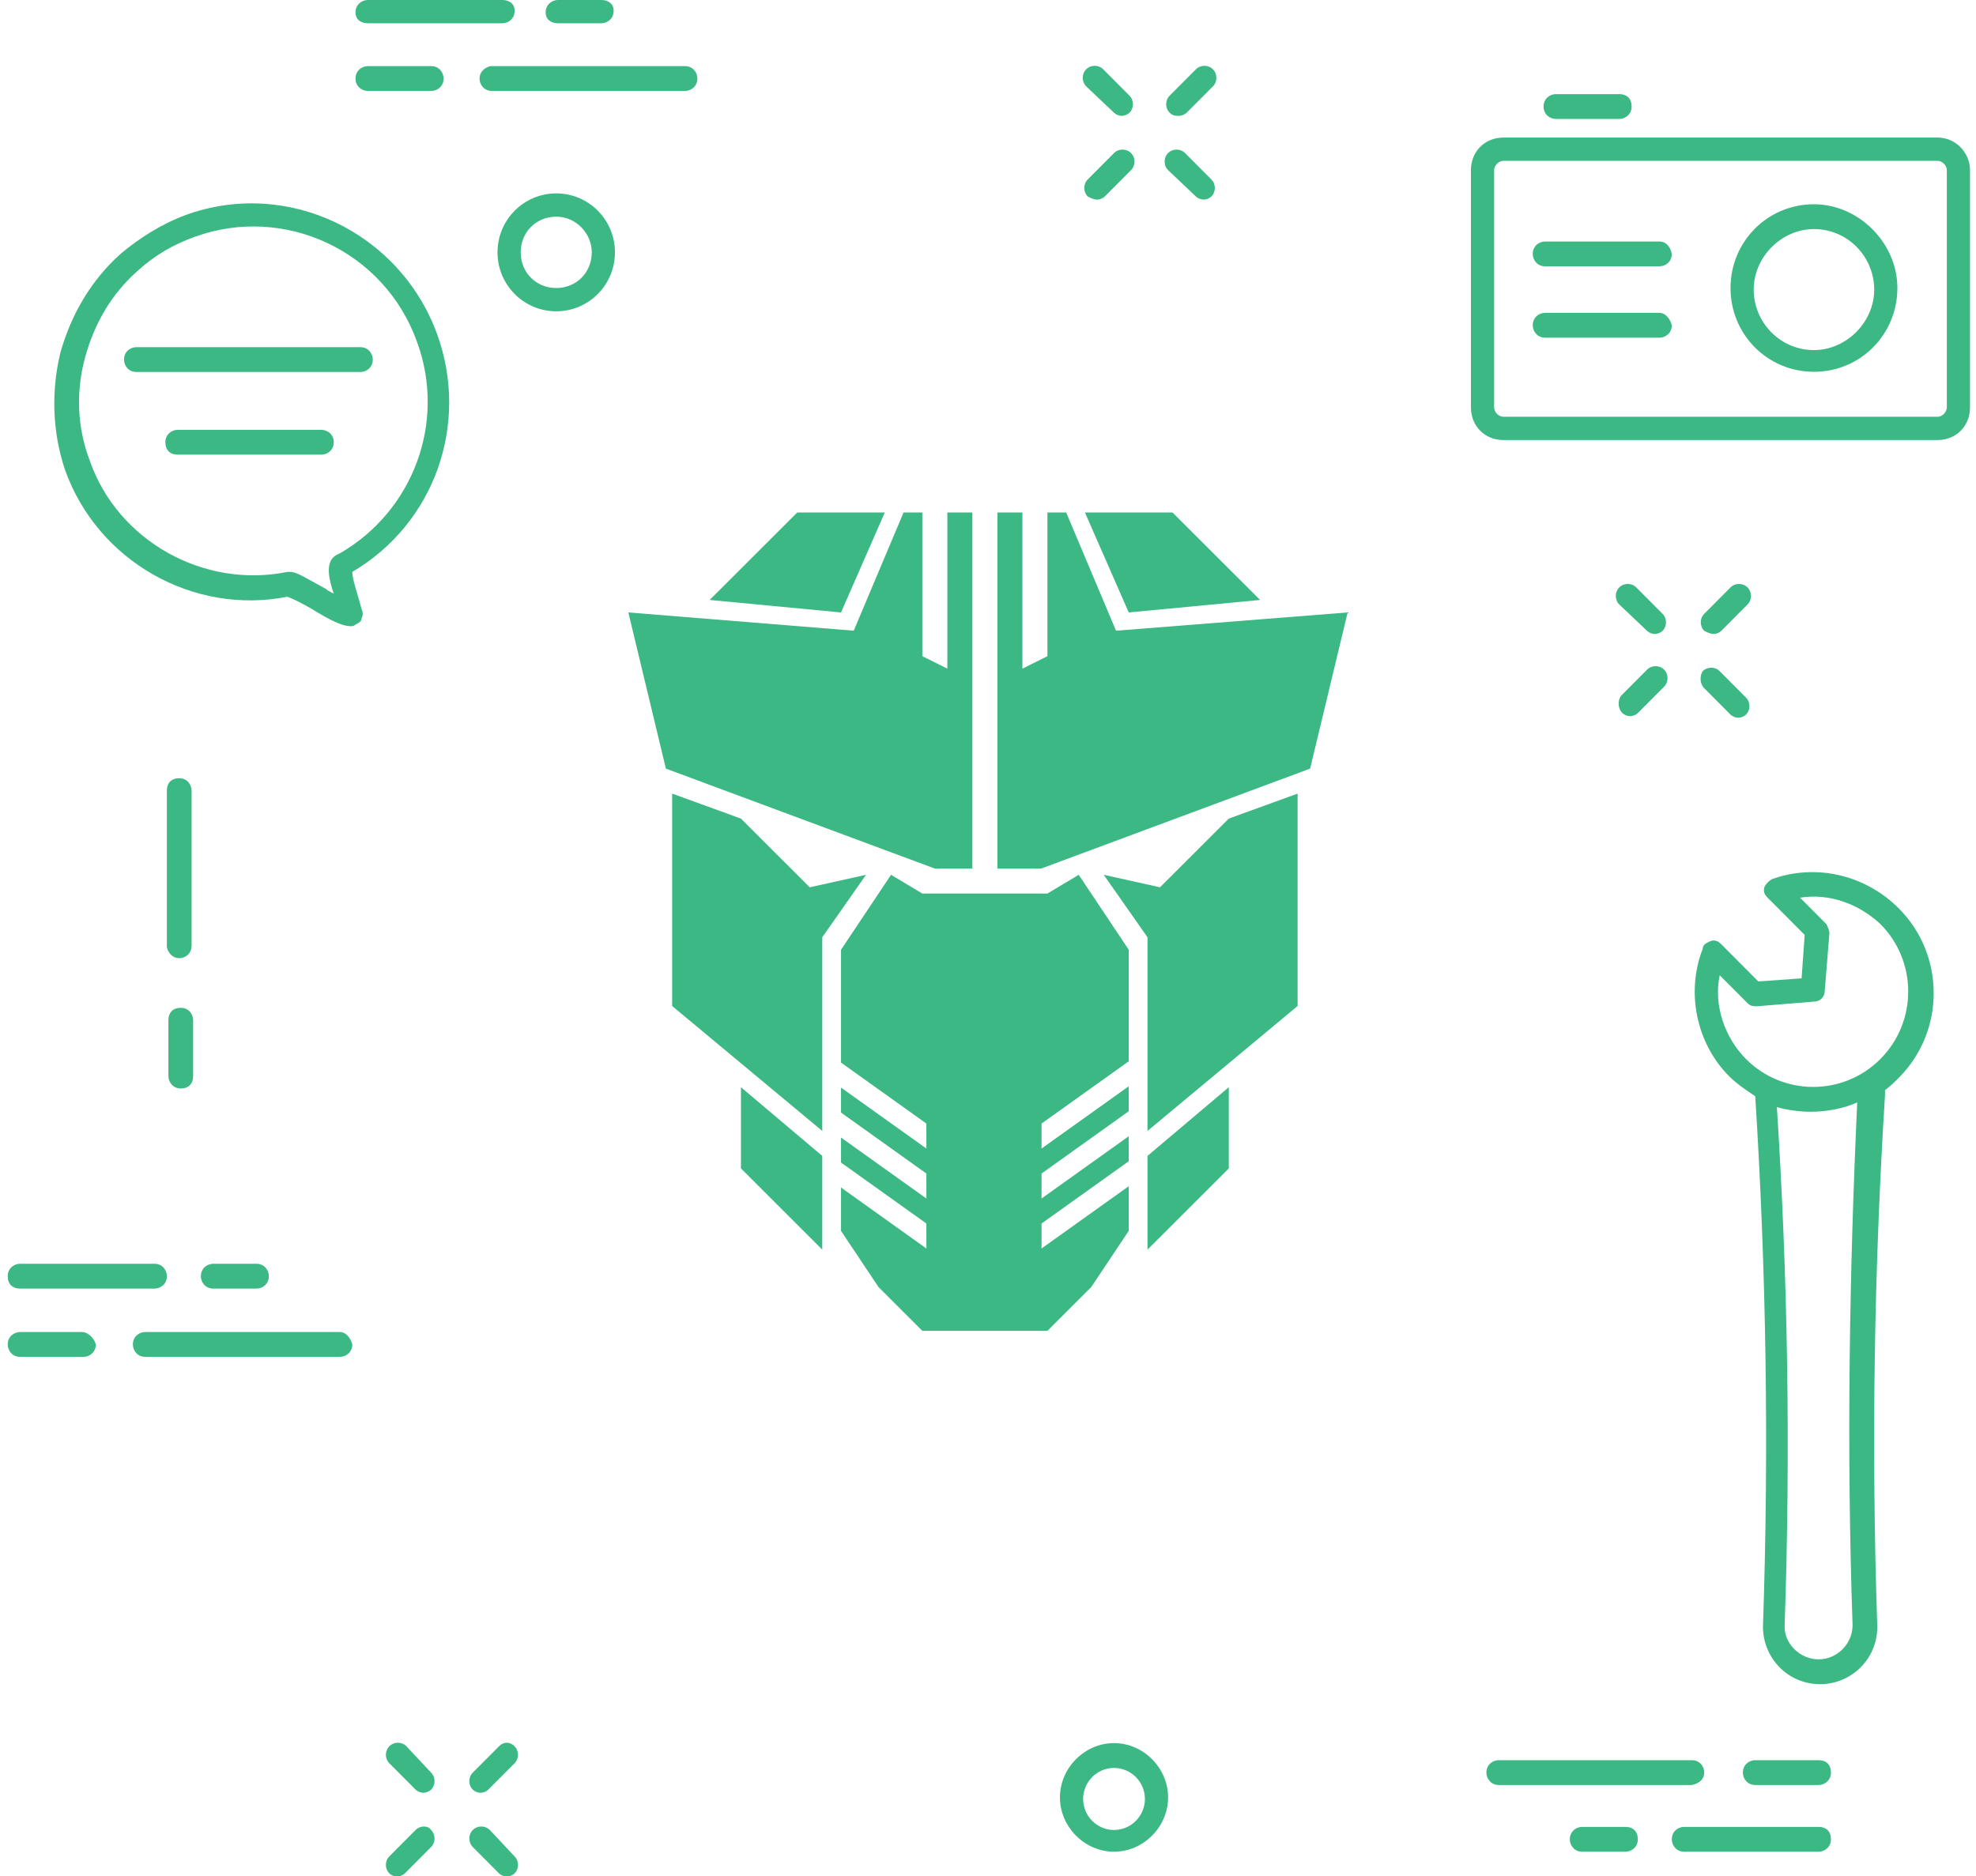 <?xml version="1.0" encoding="UTF-8"?>
<svg width="239px" height="227px" viewBox="0 0 239 227" version="1.1" xmlns="http://www.w3.org/2000/svg" xmlns:xlink="http://www.w3.org/1999/xlink">
    <!-- Generator: Sketch 63.1 (92452) - https://sketch.com -->
    <title>icon-pro</title>
    <desc>Created with Sketch.</desc>
    <g id="Page-1" stroke="none" stroke-width="1" fill="none" fill-rule="evenodd">
        <g id="icon-pro" fill="#3BB883" fill-rule="nonzero">
            <g id="Group">
                <path d="M21.678,115.918 C22.426,115.918 23.173,115.355 23.173,114.417 L23.173,95.65 C23.173,94.899 22.613,94.148 21.678,94.148 C20.744,94.148 20.183,94.711 20.183,95.65 L20.183,114.604 C20.37,115.355 20.931,115.918 21.678,115.918 Z" id="Path"></path>
                <path d="M20.37,130.181 C20.37,130.931 20.931,131.682 21.865,131.682 C22.8,131.682 23.36,131.119 23.36,130.181 L23.36,123.425 C23.36,122.674 22.8,121.923 21.865,121.923 C20.931,121.923 20.37,122.486 20.37,123.425 L20.37,130.181 Z" id="Path"></path>
                <path d="M60.176,30.528 C60.176,34.469 63.353,37.66 67.278,37.66 C71.202,37.66 74.379,34.469 74.379,30.528 C74.379,26.587 71.202,23.397 67.278,23.397 C63.353,23.397 60.176,26.587 60.176,30.528 L60.176,30.528 Z M71.576,30.528 C71.576,32.968 69.707,34.845 67.278,34.845 C64.848,34.845 62.979,32.968 62.979,30.528 C62.979,28.089 64.848,26.212 67.278,26.212 C69.707,26.212 71.576,28.276 71.576,30.528 L71.576,30.528 Z" id="Shape"></path>
                <path d="M134.742,210.878 C131.192,210.878 128.201,213.881 128.201,217.447 C128.201,221.013 131.192,224.015 134.742,224.015 C138.293,224.015 141.283,221.013 141.283,217.447 C141.283,213.881 138.293,210.878 134.742,210.878 Z M134.742,221.388 C132.687,221.388 131.005,219.699 131.005,217.635 C131.005,215.57 132.687,213.881 134.742,213.881 C136.798,213.881 138.48,215.57 138.48,217.635 C138.48,219.699 136.798,221.388 134.742,221.388 Z" id="Shape"></path>
                <g id="Path">
                    <path d="M206.132,214.444 C206.132,213.694 205.571,212.943 204.636,212.943 L181.276,212.943 C180.529,212.943 179.781,213.506 179.781,214.444 C179.781,215.195 180.342,215.946 181.276,215.946 L204.636,215.946 C205.571,215.758 206.132,215.195 206.132,214.444 Z"></path>
                    <path d="M219.961,212.943 L212.299,212.943 C211.551,212.943 210.804,213.506 210.804,214.444 C210.804,215.195 211.364,215.946 212.299,215.946 L219.961,215.946 C220.708,215.946 221.456,215.383 221.456,214.444 C221.456,213.506 220.895,212.943 219.961,212.943 Z"></path>
                    <path d="M219.961,221.013 L203.702,221.013 C202.955,221.013 202.207,221.576 202.207,222.514 C202.207,223.265 202.768,224.015 203.702,224.015 L219.961,224.015 C220.708,224.015 221.456,223.452 221.456,222.514 C221.456,221.576 220.895,221.013 219.961,221.013 Z"></path>
                    <path d="M196.601,221.013 L191.368,221.013 C190.62,221.013 189.873,221.576 189.873,222.514 C189.873,223.265 190.433,224.015 191.368,224.015 L196.601,224.015 C197.348,224.015 198.096,223.452 198.096,222.514 C198.096,221.576 197.535,221.013 196.601,221.013 Z"></path>
                    <path d="M58,9.501 C58,10.252 58.561,11.003 59.495,11.003 L82.855,11.003 C83.603,11.003 84.35,10.44 84.35,9.501 C84.35,8.751 83.79,8 82.855,8 L59.308,8 C58.561,8.188 58,8.751 58,9.501 Z"></path>
                    <path d="M44.495,11.003 L52.157,11.003 C52.905,11.003 53.652,10.44 53.652,9.501 C53.652,8.751 53.092,8 52.157,8 L44.495,8 C43.748,8 43,8.563 43,9.501 C43,10.44 43.748,11.003 44.495,11.003 Z"></path>
                    <path d="M44.495,2.815 L60.754,2.815 C61.501,2.815 62.249,2.252 62.249,1.314 C62.249,0.375 61.501,2.22044605e-16 60.754,2.22044605e-16 L44.495,2.22044605e-16 C43.748,2.22044605e-16 43,0.563 43,1.501 C43,2.44 43.748,2.815 44.495,2.815 L44.495,2.815 Z"></path>
                    <path d="M67.495,2.815 L72.728,2.815 C73.475,2.815 74.223,2.252 74.223,1.314 C74.223,0.375 73.475,2.22044605e-16 72.728,2.22044605e-16 L67.495,2.22044605e-16 C66.748,2.22044605e-16 66,0.563 66,1.501 C66,2.44 66.748,2.815 67.495,2.815 Z"></path>
                    <path d="M41.114,161.146 L17.567,161.146 C16.819,161.146 16.072,161.709 16.072,162.647 C16.072,163.398 16.633,164.149 17.567,164.149 L41.114,164.149 C41.862,164.149 42.609,163.586 42.609,162.647 C42.422,161.897 41.862,161.146 41.114,161.146 Z"></path>
                    <path d="M9.905,161.146 L2.429,161.146 C1.682,161.146 0.934,161.709 0.934,162.647 C0.934,163.398 1.495,164.149 2.429,164.149 L10.092,164.149 C10.839,164.149 11.587,163.586 11.587,162.647 C11.4,161.897 10.652,161.146 9.905,161.146 Z"></path>
                    <path d="M2.429,155.891 L18.688,155.891 C19.436,155.891 20.183,155.328 20.183,154.39 C20.183,153.639 19.623,152.889 18.688,152.889 L2.429,152.889 C1.682,152.889 0.934,153.452 0.934,154.39 C0.934,155.328 1.495,155.891 2.429,155.891 Z"></path>
                    <path d="M31.023,155.891 C31.77,155.891 32.518,155.328 32.518,154.39 C32.518,153.639 31.957,152.889 31.023,152.889 L25.79,152.889 C25.042,152.889 24.295,153.452 24.295,154.39 C24.295,155.141 24.855,155.891 25.79,155.891 L31.023,155.891 Z"></path>
                </g>
                <g transform="translate(6, 7)">
                    <path d="M128.742,6.638 C128.929,6.826 129.303,7.014 129.677,7.014 C130.051,7.014 130.424,6.826 130.611,6.638 C131.172,6.075 131.172,5.137 130.611,4.574 L127.434,1.383 C126.874,0.82 125.939,0.82 125.378,1.383 C124.818,1.946 124.818,2.885 125.378,3.448 L128.742,6.638 Z" id="Path"></path>
                    <path d="M138.647,16.772 C138.834,16.96 139.208,17.148 139.582,17.148 C139.955,17.148 140.329,16.96 140.516,16.772 C141.077,16.209 141.077,15.271 140.516,14.708 L137.339,11.518 C136.778,10.955 135.844,10.955 135.283,11.518 C134.723,12.081 134.723,13.019 135.283,13.582 L138.647,16.772 Z" id="Path"></path>
                    <path d="M126.687,17.148 C127.06,17.148 127.434,16.96 127.621,16.772 L130.798,13.582 C131.359,13.019 131.359,12.081 130.798,11.518 C130.237,10.955 129.303,10.955 128.742,11.518 L125.565,14.708 C125.005,15.271 125.005,16.209 125.565,16.772 C125.939,16.96 126.313,17.148 126.687,17.148 L126.687,17.148 Z" id="Path"></path>
                    <path d="M136.591,7.014 C136.965,7.014 137.339,6.826 137.526,6.638 L140.703,3.448 C141.264,2.885 141.264,1.946 140.703,1.383 C140.142,0.82 139.208,0.82 138.647,1.383 L135.47,4.574 C134.91,5.137 134.91,6.075 135.47,6.638 C135.844,7.014 136.218,7.014 136.591,7.014 L136.591,7.014 Z" id="Path"></path>
                    <path d="M193.217,69.32 C193.404,69.507 193.778,69.695 194.151,69.695 C194.525,69.695 194.899,69.507 195.086,69.32 C195.646,68.757 195.646,67.818 195.086,67.255 L191.909,64.065 C191.348,63.502 190.414,63.502 189.853,64.065 C189.292,64.628 189.292,65.566 189.853,66.129 L193.217,69.32 Z" id="Path"></path>
                    <path d="M200.132,76.263 L203.309,79.454 C203.495,79.641 203.869,79.829 204.243,79.829 C204.617,79.829 204.99,79.641 205.177,79.454 C205.738,78.891 205.738,77.952 205.177,77.389 L202,74.199 C201.44,73.636 200.505,73.636 199.945,74.199 C199.571,74.762 199.571,75.7 200.132,76.263 Z" id="Path"></path>
                    <path d="M190.227,79.266 C190.414,79.454 190.787,79.641 191.161,79.641 C191.535,79.641 191.909,79.454 192.096,79.266 L195.273,76.076 C195.833,75.513 195.833,74.574 195.273,74.011 C194.712,73.448 193.778,73.448 193.217,74.011 L190.04,77.202 C189.666,77.765 189.666,78.703 190.227,79.266 Z" id="Path"></path>
                    <path d="M201.253,69.695 C201.627,69.695 202,69.507 202.187,69.32 L205.364,66.129 C205.925,65.566 205.925,64.628 205.364,64.065 C204.804,63.502 203.869,63.502 203.309,64.065 L200.132,67.255 C199.571,67.818 199.571,68.757 200.132,69.32 C200.505,69.507 200.879,69.695 201.253,69.695 L201.253,69.695 Z" id="Path"></path>
                    <path d="M43.15,204.254 C42.589,203.691 41.655,203.691 41.094,204.254 C40.534,204.817 40.534,205.755 41.094,206.318 L44.271,209.509 C44.458,209.696 44.832,209.884 45.206,209.884 C45.58,209.884 45.953,209.696 46.14,209.509 C46.701,208.946 46.701,208.007 46.14,207.444 L43.15,204.254 Z" id="Path"></path>
                    <path d="M53.242,214.388 C52.681,213.825 51.747,213.825 51.186,214.388 C50.625,214.951 50.625,215.889 51.186,216.452 L54.363,219.643 C54.55,219.83 54.924,220.018 55.298,220.018 C55.671,220.018 56.045,219.83 56.232,219.643 C56.793,219.08 56.793,218.141 56.232,217.578 L53.242,214.388 Z" id="Path"></path>
                    <path d="M44.271,214.388 L41.094,217.578 C40.534,218.141 40.534,219.08 41.094,219.643 C41.281,219.83 41.655,220.018 42.029,220.018 C42.403,220.018 42.776,219.83 42.963,219.643 L46.14,216.452 C46.701,215.889 46.701,214.951 46.14,214.388 C45.766,213.825 44.832,213.825 44.271,214.388 Z" id="Path"></path>
                    <path d="M54.363,204.254 L51.186,207.444 C50.625,208.007 50.625,208.946 51.186,209.509 C51.373,209.696 51.747,209.884 52.12,209.884 C52.494,209.884 52.868,209.696 53.055,209.509 L56.232,206.318 C56.793,205.755 56.793,204.817 56.232,204.254 C55.671,203.691 54.924,203.691 54.363,204.254 Z" id="Path"></path>
                    <path d="M36.609,62.188 C46.514,56.371 50.812,44.36 46.888,33.475 C42.403,21.089 28.76,14.52 16.426,19.024 C13.436,20.15 10.819,21.839 8.577,23.716 C5.026,26.906 2.597,31.035 1.288,35.727 C0.167,40.419 0.354,45.298 1.849,49.802 C5.774,60.875 17.36,67.443 28.76,65.191 C29.321,65.379 30.816,66.129 31.75,66.692 C34.18,68.194 35.488,68.757 36.422,68.757 C36.609,68.757 36.796,68.757 36.983,68.569 C37.357,68.381 37.731,68.194 37.731,67.818 C37.917,67.443 37.917,67.068 37.731,66.692 C37.357,65.191 36.609,63.127 36.609,62.188 Z M34.367,64.816 C33.993,64.628 33.619,64.44 33.432,64.253 C31.003,62.939 29.881,62.188 29.134,62.188 L28.76,62.188 C18.669,64.253 8.203,58.435 4.839,48.676 C3.344,44.735 3.157,40.419 4.279,36.29 C5.4,32.161 7.456,28.595 10.633,25.78 C12.688,23.904 14.931,22.59 17.547,21.652 C28.386,17.711 40.534,23.341 44.458,34.413 C48.009,44.172 43.898,54.869 35.114,59.936 C34.18,60.312 33.058,61.062 34.367,64.816 Z" id="Shape"></path>
                </g>
                <path d="M45.088,43.501 C45.088,42.751 44.527,42 43.593,42 L16.495,42 C15.748,42 15,42.563 15,43.501 C15,44.252 15.561,45.003 16.495,45.003 L43.593,45.003 C44.341,45.003 45.088,44.44 45.088,43.501 Z" id="Path"></path>
                <path d="M38.875,52 L21.495,52 C20.748,52 20,52.563 20,53.501 C20,54.44 20.561,55.003 21.495,55.003 L38.875,55.003 C39.623,55.003 40.37,54.44 40.37,53.501 C40.37,52.563 39.623,52 38.875,52 Z" id="Path"></path>
                <path d="M214.354,106.347 C213.981,106.534 213.607,106.91 213.42,107.285 C213.233,107.848 213.42,108.223 213.794,108.599 L218.279,113.103 L217.905,118.358 L212.672,118.733 L208.187,114.229 C207.813,113.854 207.44,113.666 206.879,113.854 C206.505,114.041 205.945,114.229 205.945,114.792 C203.889,120.047 205.197,126.24 209.122,130.181 C210.056,131.119 211.177,131.87 212.299,132.62 C213.607,153.264 213.981,174.846 213.233,196.803 C213.233,200.557 216.223,203.747 220.148,203.747 C223.885,203.747 227.062,200.744 227.062,196.803 C226.315,174.846 226.689,153.264 227.997,132.433 L227.997,131.87 C228.557,131.494 229.118,130.931 229.679,130.368 C235.285,124.738 235.285,115.543 229.679,109.912 C225.567,105.784 219.587,104.47 214.354,106.347 L214.354,106.347 Z M224.072,196.616 C224.072,198.868 222.203,200.744 219.961,200.744 C217.718,200.744 215.849,198.868 215.849,196.803 C216.597,175.409 216.223,154.202 214.915,133.934 C216.223,134.309 217.718,134.497 219.026,134.497 C220.895,134.497 222.951,134.122 224.633,133.371 C223.699,153.639 223.325,175.034 224.072,196.616 L224.072,196.616 Z M227.436,128.116 C222.951,132.62 215.663,132.62 211.177,128.116 C208.561,125.489 207.253,121.548 208,117.982 L211.364,121.36 C211.738,121.736 212.112,121.736 212.486,121.736 L219.4,121.173 C220.148,121.173 220.708,120.61 220.708,119.859 L221.269,112.915 C221.269,112.54 221.082,112.164 220.895,111.789 L217.718,108.599 C221.269,108.036 224.82,109.349 227.436,111.789 C231.921,116.293 231.921,123.612 227.436,128.116 L227.436,128.116 Z" id="Shape"></path>
                <path d="M234.351,16.641 L181.837,16.641 C179.594,16.641 177.912,18.33 177.912,20.582 L177.912,49.295 C177.912,51.547 179.594,53.236 181.837,53.236 L234.351,53.236 C236.593,53.236 238.275,51.547 238.275,49.295 L238.275,20.582 C238.275,18.518 236.593,16.641 234.351,16.641 Z M235.472,49.295 C235.472,49.858 234.911,50.421 234.351,50.421 L181.837,50.421 C181.276,50.421 180.716,49.858 180.716,49.295 L180.716,20.582 C180.716,20.019 181.276,19.456 181.837,19.456 L234.351,19.456 C234.911,19.456 235.472,20.019 235.472,20.582 L235.472,49.295 Z" id="Shape"></path>
                <path d="M219.4,24.711 C213.794,24.711 209.309,29.215 209.309,34.845 C209.309,40.475 213.794,44.979 219.4,44.979 C225.007,44.979 229.492,40.475 229.492,34.845 C229.492,29.402 224.82,24.711 219.4,24.711 L219.4,24.711 Z M219.4,42.352 C215.289,42.352 212.112,38.974 212.112,35.032 C212.112,31.091 215.476,27.713 219.4,27.713 C223.512,27.713 226.689,31.091 226.689,35.032 C226.689,38.974 223.325,42.352 219.4,42.352 Z" id="Shape"></path>
                <path d="M200.712,29.215 L186.883,29.215 C186.135,29.215 185.388,29.778 185.388,30.716 C185.388,31.467 185.948,32.217 186.883,32.217 L200.712,32.217 C201.459,32.217 202.207,31.654 202.207,30.716 C202.02,29.778 201.459,29.215 200.712,29.215 Z" id="Path"></path>
                <path d="M200.712,37.848 L186.883,37.848 C186.135,37.848 185.388,38.411 185.388,39.349 C185.388,40.1 185.948,40.85 186.883,40.85 L200.712,40.85 C201.459,40.85 202.207,40.287 202.207,39.349 C202.02,38.598 201.459,37.848 200.712,37.848 Z" id="Path"></path>
                <path d="M188.191,14.389 L195.853,14.389 C196.601,14.389 197.348,13.826 197.348,12.888 C197.348,11.949 196.787,11.386 195.853,11.386 L188.191,11.386 C187.443,11.386 186.696,11.949 186.696,12.888 C186.696,13.826 187.443,14.389 188.191,14.389 Z" id="Path"></path>
            </g>
            <g id="Group" transform="translate(76, 62)">
                <polygon id="Path" points="64.304 45.344 57.496 43.832 62.791 51.389 62.791 74.817 80.948 59.702 80.948 34.008 72.626 37.031"></polygon>
                <polygon id="Path" transform="translate(17.022, 54.412) scale(-1, 1) translate(-17.022, -54.412) " points="12.104 45.344 5.296 43.832 10.591 51.389 10.591 74.817 28.748 59.702 28.748 34.008 20.426 37.031"></polygon>
                <polygon id="Path" points="25.722 78.641 25.722 75.618 36.048 82.994 36.046 79.97 25.722 72.595 25.722 69.572 36.048 76.948 36.046 73.924 25.722 66.549 25.722 52.901 31.774 43.832 35.557 46.099 50.687 46.099 54.47 43.832 60.522 52.901 60.522 66.392 49.977 73.924 49.976 76.948 60.522 69.415 60.522 72.438 49.977 79.97 49.976 82.994 60.522 75.461 60.522 78.483 49.977 86.016 49.976 89.04 60.522 81.506 60.522 86.908 55.983 93.71 50.687 99 35.557 99 30.261 93.71 25.722 86.908 25.722 81.664 36.048 89.04 36.046 86.016"></polygon>
                <polygon id="Path" points="62.791 89.176 72.626 79.351 72.626 69.527 62.791 77.84"></polygon>
                <polygon id="Path" transform="translate(18.535, 79.351) scale(-1, 1) translate(-18.535, -79.351) " points="13.617 89.176 23.452 79.351 23.452 69.527 13.617 77.84"></polygon>
                <path d="M38.583,-3.55271368e-15 L41.609,-3.55271368e-15 L41.609,43.076 L37.07,43.076 L27.235,14.359 L33.287,-3.55271368e-15 L35.557,-3.55271368e-15 L35.557,17.382 L38.583,18.893 L38.583,-3.55271368e-15 Z M44.635,-1.19949929e-24 L47.661,-1.19949929e-24 L47.661,18.893 L50.687,17.382 L50.687,-1.19949929e-24 L52.957,-1.19949929e-24 L59.009,14.359 L49.93,43.076 L44.635,43.076 L44.635,-1.19949929e-24 Z" id="Shape"></path>
                <g id="Path">
                    <polygon points="37.07 43.076 4.539 30.985 0 12.092 27.991 14.359 37.826 43.076"></polygon>
                    <polygon transform="translate(68.087, 27.584) scale(-1, 1) translate(-68.087, -27.584) " points="86.243 43.076 53.713 30.985 49.174 12.092 77.922 14.359 87 43.076"></polygon>
                    <polygon points="60.522 12.092 76.409 10.58 65.817 1.77635684e-15 55.226 1.77635684e-15"></polygon>
                    <polygon transform="translate(20.426, 6.046) scale(-1, 1) translate(-20.426, -6.046) " points="15.13 12.092 31.017 10.58 20.426 1.77635684e-15 9.835 1.77635684e-15"></polygon>
                </g>
            </g>
        </g>
    </g>
</svg>